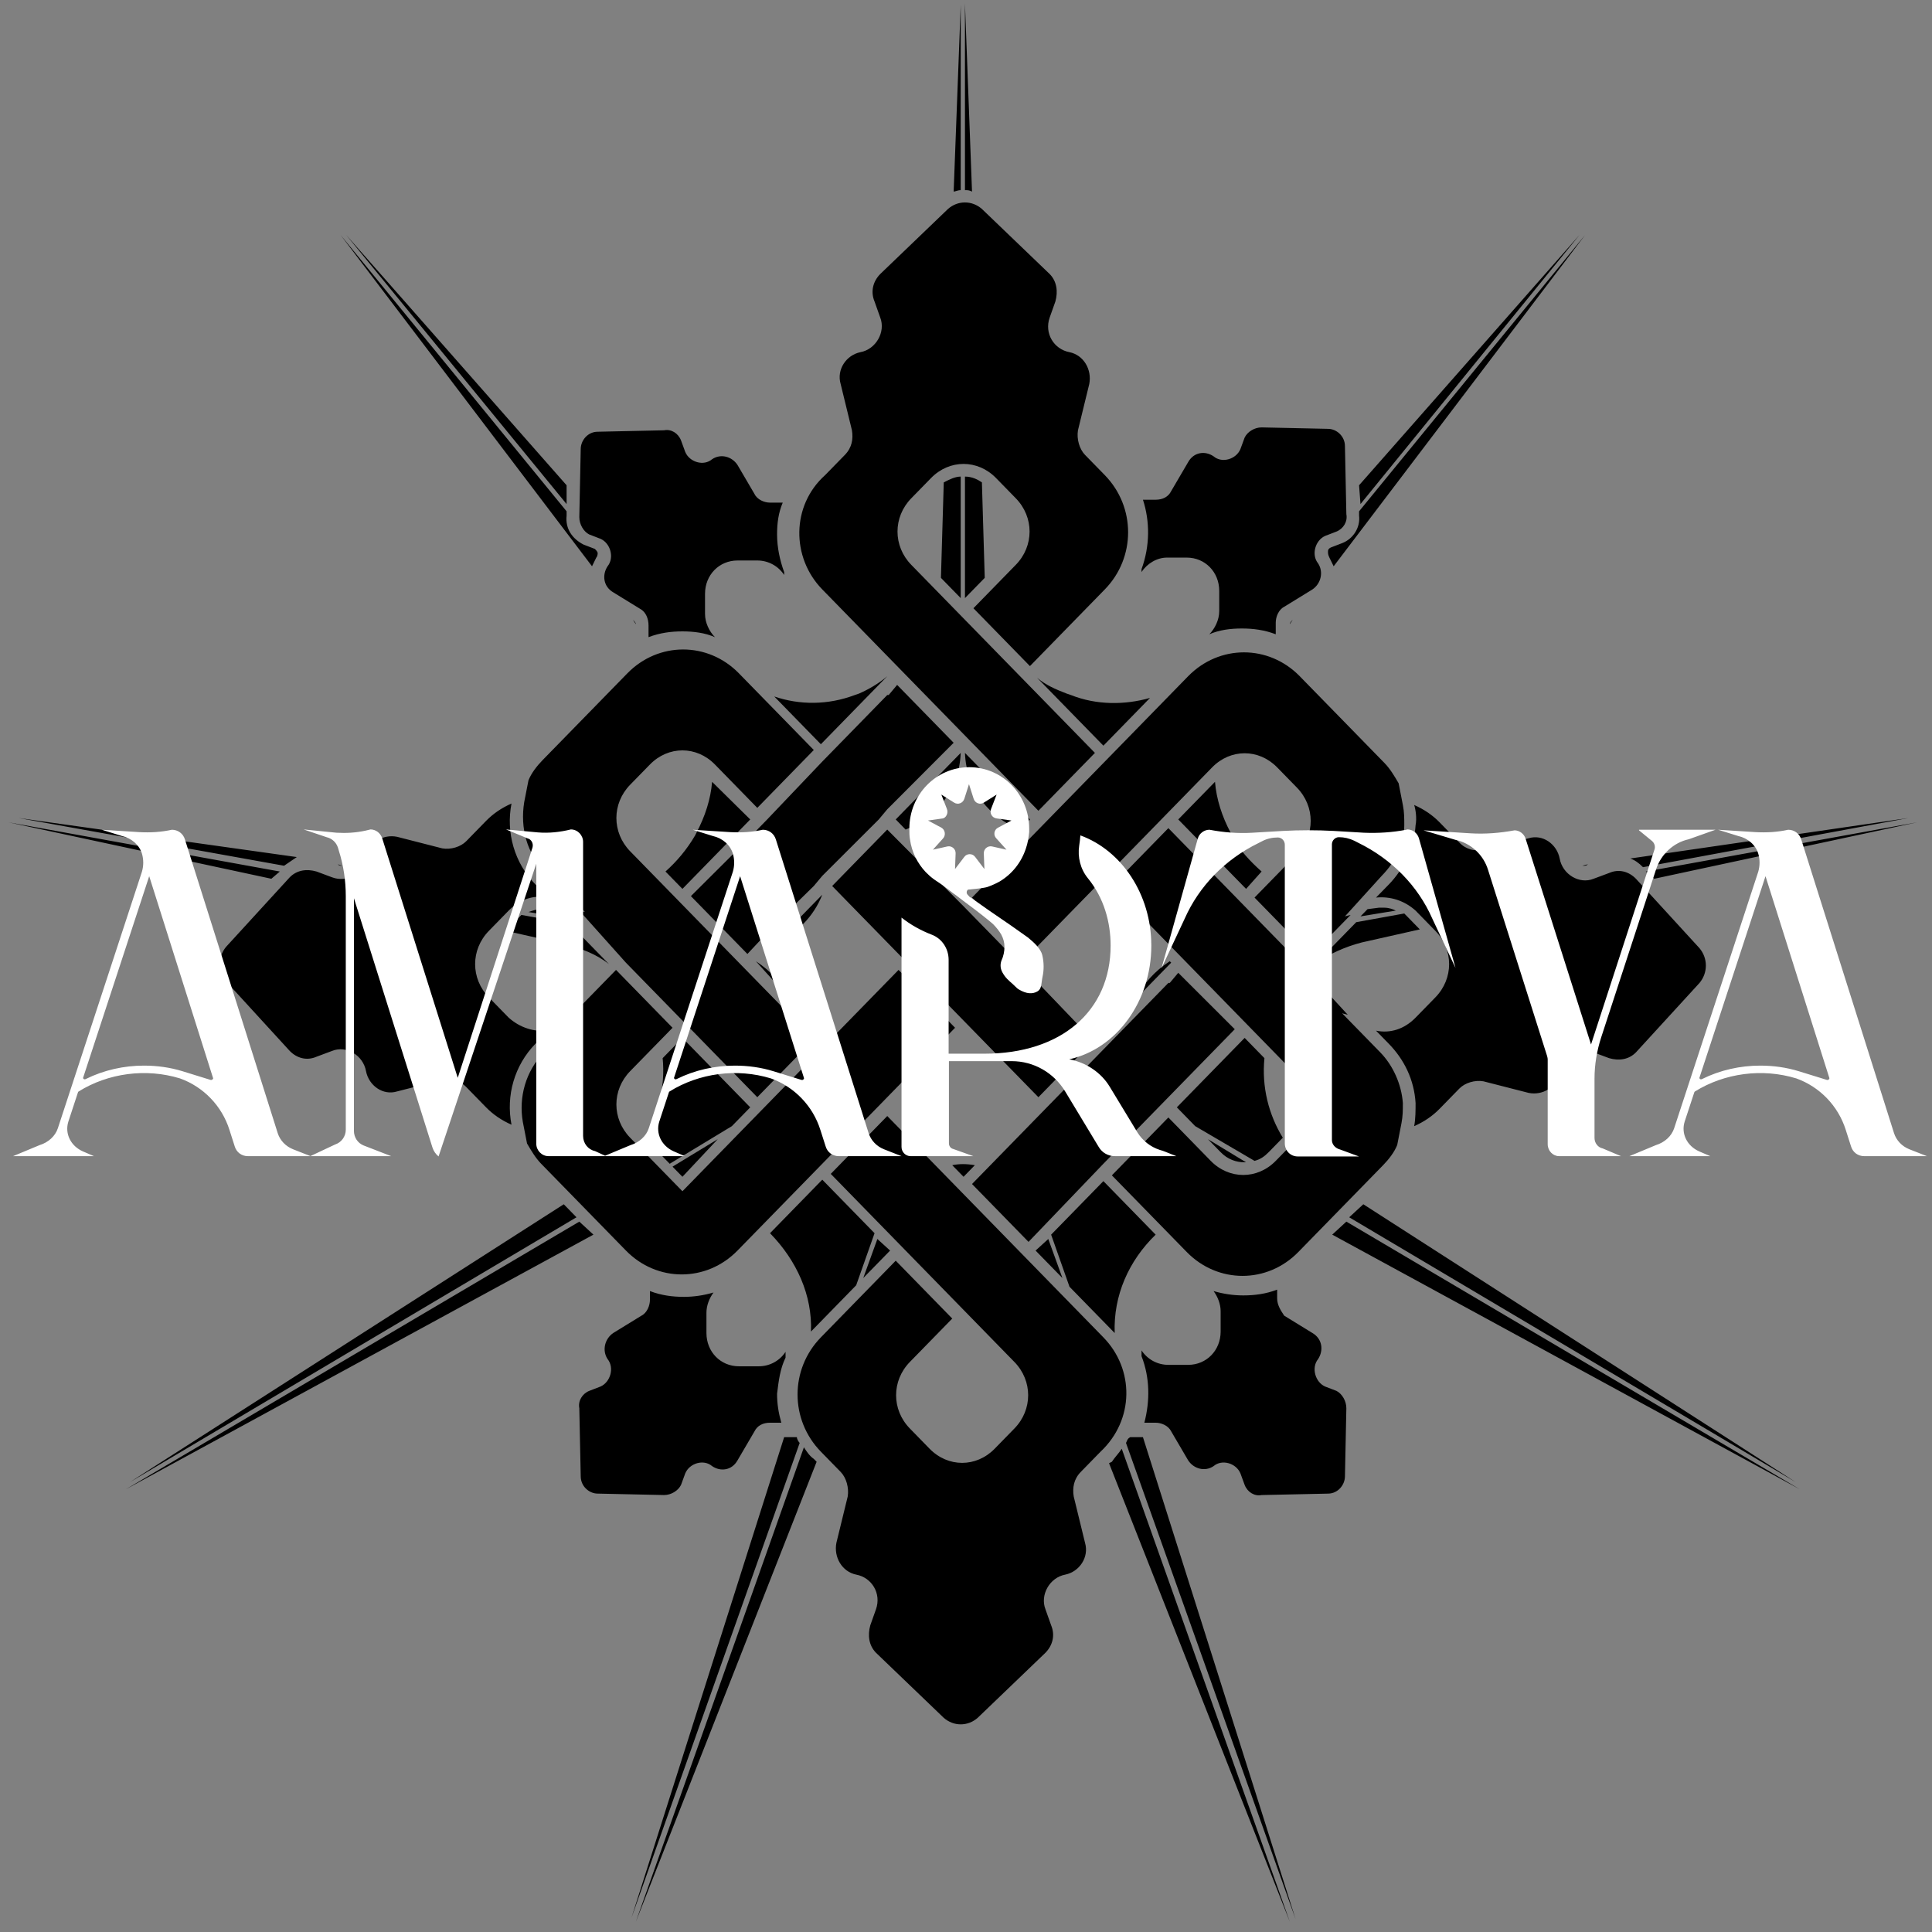 <svg width="141" height="141" viewBox="0 0 141 141" fill="none" xmlns="http://www.w3.org/2000/svg">
<rect x="0" y="0" width="141" height="141" fill="#808080" stroke="none"/>
<path fill-rule="evenodd" clip-rule="evenodd" d="M70.424 13.877V0.257L70.939 13.983C70.733 13.877 70.63 13.877 70.424 13.877H70.424ZM69.599 13.982L70.115 0.362V13.877C69.994 13.877 69.873 13.913 69.773 13.943C69.702 13.964 69.642 13.982 69.599 13.982ZM43.413 40.061C43.516 40.167 43.619 40.272 43.619 40.378C43.619 40.378 43.619 40.589 43.516 40.695L43.207 41.328L24.856 17.15L41.351 37.316V37.633C41.248 38.583 41.763 39.322 42.588 39.744L43.413 40.061ZM50.836 60.755C51.454 59.593 51.867 58.326 51.97 57.059L54.753 59.804L49.805 64.872L48.568 63.605C49.392 62.866 50.114 62.022 50.733 60.966L50.836 60.755ZM20.732 63.183L1.35 59.699L21.66 62.55L20.732 63.183ZM60.011 65.294L56.506 68.884C58.155 68.145 59.393 66.878 60.011 65.294ZM24.959 63.183L24.65 63.078C24.753 63.183 24.856 63.183 24.959 63.183ZM40.732 66.456L39.907 66.35H39.495C39.186 66.35 38.877 66.456 38.568 66.561L38.567 66.561L41.145 66.984L40.732 66.456ZM46.196 45.234L46.403 45.551C46.403 45.446 46.3 45.34 46.197 45.235L46.196 45.234ZM47.021 83.032C48.052 81.343 48.568 79.231 48.361 77.225L49.805 75.747L54.753 80.815L53.413 82.188L48.877 84.933L47.021 83.032ZM38.052 66.773L37.743 67.09L36.918 67.934L41.145 68.885C42.382 69.201 43.516 69.624 44.444 70.363L41.557 67.406L38.052 66.773ZM42.073 88.839L9.495 108.161L41.145 87.889L42.073 88.839ZM0.628 60.015L19.804 64.133L20.423 63.605L0.628 60.015ZM55.166 70.152L57.64 72.897C57.124 71.841 56.3 70.891 55.166 70.152ZM131.043 108.161L99.497 87.889L98.466 88.839L131.043 108.161ZM103.62 67.829L99.393 68.779C98.156 69.096 97.022 69.624 96.094 70.257L98.981 67.301L102.486 66.668L102.796 66.985L103.62 67.829ZM87.228 82.188L91.558 84.722C91.97 84.616 92.28 84.405 92.589 84.088L93.62 83.032C92.589 81.343 92.074 79.337 92.28 77.225L90.836 75.747L85.888 80.815L87.228 82.188ZM120.116 63.605L139.91 60.015L120.734 64.133L120.116 63.605ZM82.898 72.897L85.475 70.257L85.372 70.152C84.238 70.891 83.414 71.841 82.898 72.897ZM62.691 50.619L62.383 50.725C60.424 51.464 58.362 51.464 56.506 50.83L59.908 54.315L64.753 49.352C64.135 49.88 63.413 50.303 62.691 50.619ZM65.372 59.804L70.114 54.948C70.011 57.693 68.258 59.699 66.094 60.544L65.372 59.804ZM68.877 35.205L68.671 42.173L70.115 43.651V34.782C69.702 34.782 69.29 34.993 68.877 35.205ZM41.351 36.788L25.268 17.15L41.351 35.416V36.788ZM84.341 90.107L80.527 86.2L76.713 90.107L78.053 93.908L81.146 97.075L81.352 97.286C81.249 94.541 82.383 92.007 84.341 90.107ZM98.259 89.156L131.353 108.689L97.228 90.106L98.259 89.156ZM82.177 105.309L94.548 140.045L83.414 104.887H82.486C82.325 104.97 82.29 105.052 82.233 105.185C82.217 105.222 82.199 105.263 82.177 105.309ZM90.836 84.827C90.218 84.827 89.599 84.616 89.084 84.088L88.156 83.138L90.94 84.827H90.836ZM75.578 91.268L77.537 93.274L76.506 90.423L75.578 91.268ZM46.403 140.257L58.671 105.626L58.671 105.627C58.877 105.943 59.083 106.26 59.393 106.471L59.599 106.682L46.403 140.257ZM80.939 106.788L94.135 140.257L81.867 105.733C81.764 105.891 81.635 106.049 81.507 106.208L81.506 106.208C81.377 106.366 81.249 106.524 81.146 106.683L80.939 106.788ZM70.321 85.883L69.496 85.038C70.011 84.932 70.527 84.932 71.145 85.038L70.321 85.883ZM64.96 91.268L64.032 90.423L63.001 93.274L64.96 91.268ZM59.392 96.969L59.186 97.18C59.289 94.54 58.156 92.007 56.197 90.001L60.011 86.094L63.826 90.001L62.485 93.801L59.392 96.969ZM57.228 104.887L46.093 139.94L58.361 105.309C58.258 105.204 58.155 104.993 58.155 104.887H57.228ZM43.31 90.106L9.185 108.689L42.279 89.156L43.31 90.106ZM49.805 85.883L52.382 83.138L49.083 85.144L49.805 85.883ZM75.166 59.804L74.444 60.544C72.279 59.699 70.527 57.693 70.424 54.948L75.166 59.804ZM71.661 35.205C71.352 34.993 70.939 34.782 70.424 34.782V43.651L71.867 42.173L71.661 35.205ZM99.187 35.416L115.27 17.15L99.29 36.788L99.187 35.416ZM78.156 50.724L77.847 50.619C77.022 50.302 76.3 49.985 75.681 49.457L80.527 54.42L83.929 50.935C82.073 51.463 80.011 51.463 78.156 50.724ZM94.135 45.551L94.342 45.234L94.341 45.235C94.239 45.34 94.135 45.446 94.135 45.551ZM100.631 66.245H101.043C101.352 66.245 101.661 66.351 101.868 66.456L99.29 66.879L99.806 66.351L100.631 66.245ZM115.476 63.183H115.579H115.579C115.682 63.183 115.785 63.183 115.888 63.078L115.476 63.183ZM89.909 60.966C90.424 62.022 91.249 62.866 92.073 63.605L90.94 64.872L85.991 59.804L88.672 57.059C88.775 58.326 89.187 59.593 89.805 60.755L89.909 60.966ZM97.95 39.639L97.125 39.956C96.919 40.061 96.919 40.167 96.919 40.272V40.272V40.273C96.919 40.378 96.919 40.484 97.022 40.695L97.332 41.328L115.682 17.15L99.187 37.316V37.633C99.29 38.477 98.775 39.322 97.95 39.639ZM84.032 68.779L80.527 65.189C81.146 66.879 82.383 68.145 84.032 68.779ZM139.291 59.699L118.981 62.655C119.291 62.761 119.6 62.972 119.909 63.289L139.291 59.699ZM90.734 66.034L94.857 70.257L98.362 74.058L97.95 73.952L100.734 76.803C101.662 77.753 102.28 79.126 102.383 80.498V80.501C102.383 81.028 102.383 81.449 102.28 81.977L101.971 83.56C101.765 84.088 101.352 84.616 100.94 85.038L94.754 91.373C92.486 93.696 88.878 93.696 86.61 91.373L81.146 85.778L85.269 81.554L88.362 84.722C89.703 86.094 91.764 86.094 93.105 84.722L94.548 83.243C95.888 81.871 95.888 79.759 94.548 78.387L90.734 74.48L86.61 70.257L81.867 65.4L81.146 64.661L85.269 60.438L90.734 66.034ZM80.527 97.603L75.063 92.007L74.341 91.268L70.218 87.045L64.754 81.449L60.63 85.672L61.352 86.411L66.094 91.268L70.218 95.491L74.032 99.398C75.372 100.77 75.372 102.882 74.032 104.254L72.589 105.733C71.249 107.105 69.187 107.105 67.846 105.733L66.403 104.254C65.063 102.882 65.063 100.77 66.403 99.398L69.496 96.23L65.372 92.007L59.908 97.603C57.64 99.926 57.64 103.621 59.908 105.944L61.352 107.422C61.764 107.844 61.97 108.583 61.867 109.217L61.042 112.595C60.836 113.651 61.455 114.707 62.486 114.918C63.62 115.129 64.341 116.291 63.929 117.452L63.516 118.613C63.31 119.352 63.413 120.091 63.929 120.619L68.877 125.37C69.599 126.004 70.63 126.004 71.352 125.37L76.3 120.619C76.816 120.091 77.022 119.352 76.713 118.613L76.3 117.452C75.888 116.396 76.609 115.129 77.743 114.918C78.775 114.707 79.496 113.651 79.187 112.595L78.362 109.217C78.259 108.583 78.362 107.95 78.878 107.422L80.321 105.944C82.795 103.621 82.795 99.926 80.527 97.603ZM49.805 74.481L45.681 70.258L42.279 66.457L42.691 66.562L39.804 63.606C38.464 62.339 37.949 60.439 38.258 58.538L38.567 56.955C38.773 56.427 39.186 55.899 39.598 55.476L45.784 49.142C48.052 46.819 51.66 46.819 53.928 49.142L59.392 54.737L55.269 58.96L52.176 55.793C50.836 54.42 48.774 54.42 47.434 55.793L45.99 57.271C44.65 58.644 44.65 60.755 45.99 62.128L49.805 66.034L53.928 70.258L59.392 75.853L55.269 80.076L49.805 74.481ZM54.547 69.623L56.918 67.089L59.392 64.661L60.011 63.922L64.135 59.804L64.753 59.065L69.599 54.209L65.475 49.985L64.856 50.724H64.753L64.65 50.83L60.011 55.581L55.99 59.804L54.135 61.705L50.423 65.4L54.547 69.623ZM79.805 75.958L75.785 80.076L70.321 74.48L66.197 70.257L61.454 65.4L60.733 64.661L64.753 60.543L70.321 66.139L74.341 70.257L79.805 75.958ZM100.837 63.922C101.868 62.866 102.486 61.599 102.486 60.227C102.486 59.699 102.486 59.276 102.383 58.748L102.074 57.165L102.074 57.165C101.765 56.637 101.455 56.109 101.043 55.687L94.857 49.352C92.589 47.029 88.981 47.029 86.713 49.352L81.249 54.948L80.527 55.687L76.403 59.91L70.939 65.506L75.063 69.729L80.527 64.133L84.651 59.91L88.465 56.003C89.805 54.631 91.868 54.631 93.208 56.003L94.651 57.481C95.991 58.854 95.991 60.966 94.651 62.338L91.558 65.506L95.682 69.729L98.569 66.773L98.156 66.878L100.837 63.922ZM84.548 80.815L80.527 84.933L75.063 90.634L70.939 86.411L76.403 80.815L80.527 76.592L85.166 71.841L85.269 71.735H85.372L85.991 70.996L90.115 75.114L84.548 80.815ZM60.011 43.017L61.454 44.495L65.578 48.719L66.094 49.247L75.785 59.171L79.909 54.948L74.445 49.352L70.321 45.129L66.506 41.222C65.166 39.85 65.166 37.738 66.506 36.366L67.949 34.888C69.29 33.515 71.352 33.515 72.692 34.888L74.135 36.366C75.475 37.738 75.475 39.85 74.135 41.222L71.042 44.39L75.166 48.613L80.63 43.017C82.898 40.695 82.898 36.999 80.63 34.676L79.187 33.198C78.774 32.776 78.568 32.037 78.671 31.404L79.496 28.025C79.702 26.969 79.084 25.913 78.053 25.702C76.919 25.491 76.197 24.33 76.609 23.168L77.022 22.007C77.228 21.268 77.125 20.529 76.609 20.001L71.661 15.25C70.939 14.616 69.908 14.616 69.186 15.25L64.238 20.001C63.722 20.529 63.516 21.268 63.826 22.007L64.238 23.168C64.65 24.224 63.929 25.491 62.795 25.702C61.764 25.913 61.042 26.969 61.352 28.025L62.176 31.404C62.279 32.037 62.176 32.67 61.661 33.198L60.217 34.676C57.743 36.894 57.743 40.695 60.011 43.017ZM38.155 81.871C37.846 80.076 38.361 78.175 39.702 76.803L42.485 73.635L42.072 73.741L44.959 70.785L49.083 75.008L45.99 78.175C44.65 79.548 44.65 81.66 45.99 83.032L49.805 86.939L55.99 80.604L60.114 76.381L64.753 71.629L64.856 71.524L65.578 70.785L69.702 75.008L64.856 79.97L64.135 80.709L60.011 84.933L59.289 85.672L53.825 91.267C51.557 93.59 47.949 93.59 45.681 91.267L39.495 84.933C39.083 84.51 38.773 83.983 38.464 83.455L38.464 83.454L38.155 81.871ZM103.311 60.227C103.208 61.811 102.486 63.395 101.352 64.556L100.424 65.506C101.455 65.401 102.486 65.718 103.311 66.457L104.754 67.935C106.094 69.307 106.094 71.419 104.754 72.791L103.311 74.27C102.486 75.114 101.455 75.431 100.424 75.22L101.352 76.17C102.486 77.331 103.208 78.809 103.311 80.499C103.311 81.027 103.311 81.66 103.208 82.188C103.929 81.871 104.548 81.449 105.064 80.921L106.507 79.443C106.919 79.021 107.641 78.809 108.26 78.915L111.559 79.76C112.59 79.971 113.62 79.338 113.827 78.282C114.033 77.12 115.167 76.381 116.301 76.803L117.435 77.226C118.157 77.437 118.878 77.331 119.394 76.803L124.033 71.736C124.651 70.997 124.651 69.941 124.033 69.202L119.394 64.134C118.878 63.606 118.157 63.395 117.435 63.712L116.301 64.134C115.27 64.556 114.033 63.817 113.827 62.656C113.62 61.6 112.59 60.861 111.559 61.178L108.26 62.022C107.641 62.128 107.022 62.022 106.507 61.494L105.064 60.016C104.548 59.488 103.929 59.066 103.208 58.749C103.311 59.066 103.414 59.7 103.311 60.227ZM40.011 75.219L39.083 76.169C37.536 77.753 36.918 79.97 37.33 82.082C36.609 81.765 35.99 81.343 35.474 80.815L34.031 79.337C33.516 78.809 32.897 78.703 32.279 78.809L28.98 79.654C27.949 79.97 26.918 79.231 26.712 78.175C26.505 77.014 25.268 76.275 24.237 76.697L23.103 77.12C22.381 77.436 21.66 77.225 21.144 76.697L16.505 71.629C15.887 70.89 15.887 69.835 16.505 69.096L21.144 64.028C21.66 63.5 22.381 63.394 23.103 63.605L24.237 64.028C25.371 64.45 26.505 63.711 26.712 62.55C26.918 61.494 27.949 60.86 28.98 61.071L32.279 61.916C32.897 62.022 33.619 61.81 34.031 61.388L35.474 59.91C35.99 59.382 36.609 58.96 37.33 58.643C36.918 60.755 37.536 62.972 39.083 64.556L40.011 65.506C38.98 65.295 37.949 65.611 37.124 66.456L35.681 67.934C34.34 69.307 34.34 71.418 35.681 72.791L37.124 74.269C37.949 75.008 38.98 75.325 40.011 75.219ZM47.331 45.657V46.501C48.155 46.184 48.98 46.079 49.805 46.079C50.63 46.079 51.454 46.184 52.176 46.501C51.764 46.079 51.454 45.445 51.454 44.812V43.334C51.454 41.961 52.485 40.905 53.826 40.905H55.269C56.094 40.905 56.815 41.328 57.228 41.961V41.75C56.919 40.905 56.712 39.955 56.712 39.005C56.712 38.16 56.815 37.421 57.125 36.682H56.197C55.785 36.682 55.269 36.471 55.063 36.049L53.826 33.937C53.413 33.304 52.588 33.092 51.97 33.515C51.351 34.043 50.32 33.726 50.011 32.987L49.702 32.142C49.496 31.614 48.98 31.298 48.465 31.403L43.619 31.509C42.897 31.509 42.382 32.142 42.382 32.776L42.279 37.738C42.279 38.266 42.588 38.794 43.001 39.005L43.825 39.322C44.547 39.638 44.856 40.694 44.341 41.328C43.928 41.961 44.032 42.806 44.753 43.228L46.815 44.495C47.124 44.706 47.331 45.129 47.331 45.657ZM86.61 40.694H85.166C84.445 40.694 83.723 41.117 83.311 41.75V41.539C83.929 39.85 83.929 38.055 83.414 36.471H84.341C84.857 36.471 85.269 36.26 85.476 35.838L86.713 33.726C87.125 32.987 87.95 32.882 88.569 33.304C89.187 33.832 90.218 33.515 90.527 32.776L90.837 31.931C91.043 31.509 91.558 31.192 92.074 31.192L96.919 31.298C97.538 31.298 98.156 31.826 98.156 32.565L98.259 37.527C98.362 38.055 98.053 38.583 97.538 38.794L96.713 39.111C95.991 39.428 95.682 40.483 96.197 41.117C96.61 41.75 96.404 42.595 95.785 43.017L93.723 44.284C93.311 44.495 93.105 45.023 93.105 45.446V46.29C92.28 45.973 91.455 45.868 90.63 45.868C89.806 45.868 88.981 45.973 88.259 46.29C88.671 45.868 88.981 45.234 88.981 44.601V43.123C88.981 41.75 87.95 40.694 86.61 40.694ZM93.208 94.752V94.119C92.383 94.436 91.558 94.541 90.734 94.541C90.012 94.541 89.29 94.435 88.569 94.224C88.878 94.647 89.084 95.174 89.084 95.702V97.18C89.084 98.553 88.053 99.609 86.713 99.609H85.269C84.445 99.609 83.723 99.186 83.311 98.553V98.975C83.929 100.559 83.929 102.248 83.517 103.832H84.341C84.754 103.832 85.269 104.043 85.476 104.466L86.713 106.577C87.125 107.211 87.95 107.422 88.569 106.999C89.187 106.472 90.218 106.788 90.527 107.527L90.837 108.372C91.043 108.9 91.558 109.217 92.074 109.111L96.919 109.006C97.641 109.006 98.156 108.372 98.156 107.739L98.259 102.776C98.259 102.248 97.95 101.721 97.538 101.509L96.713 101.193C95.991 100.876 95.682 99.82 96.197 99.187C96.61 98.553 96.507 97.709 95.785 97.286L93.723 96.019C93.707 95.993 93.689 95.967 93.671 95.94C93.469 95.633 93.208 95.237 93.208 94.752ZM57.331 98.658V99.081C56.934 99.892 56.824 100.802 56.724 101.622C56.72 101.655 56.716 101.687 56.712 101.72C56.712 102.459 56.815 103.093 57.021 103.832H56.197C55.681 103.832 55.269 104.043 55.063 104.465L53.826 106.577C53.413 107.316 52.588 107.421 51.97 106.999C51.351 106.471 50.32 106.788 50.011 107.527L49.702 108.372C49.496 108.794 48.98 109.111 48.465 109.111L43.619 109.005C43.001 109.005 42.382 108.477 42.382 107.738L42.279 102.776C42.176 102.248 42.485 101.72 43.001 101.509L43.825 101.192C44.547 100.875 44.856 99.82 44.341 99.186C43.928 98.553 44.135 97.708 44.753 97.286L46.815 96.019C47.227 95.808 47.434 95.28 47.434 94.857V94.224C48.258 94.541 49.083 94.646 49.908 94.646C50.63 94.646 51.351 94.541 52.073 94.329C51.764 94.752 51.557 95.28 51.557 95.808V97.286C51.557 98.658 52.588 99.714 53.928 99.714H55.372C56.197 99.714 56.918 99.292 57.331 98.658Z" fill="black"/>
<path fill-rule="evenodd" clip-rule="evenodd" d="M76.066 69.706C75.942 69.195 75.41 68.747 75.049 68.443L75.026 68.424L73.796 67.554L72.119 66.403L70.888 65.533C70.867 65.522 70.851 65.511 70.835 65.5C70.819 65.49 70.803 65.479 70.782 65.468C70.752 65.453 70.733 65.427 70.717 65.405C70.71 65.396 70.703 65.388 70.697 65.381L70.612 65.294C70.612 65.294 70.591 65.25 70.57 65.229C70.527 65.12 70.548 64.99 70.654 64.924C70.647 64.924 70.678 64.922 70.736 64.916C70.999 64.892 71.816 64.818 72.076 64.729C72.374 64.62 72.671 64.49 72.947 64.338C73.859 63.794 74.538 62.947 74.878 61.903C75.005 61.534 75.069 61.142 75.111 60.73V60.469C75.111 57.991 73.159 55.991 70.739 55.991C68.32 55.991 66.367 57.991 66.367 60.469V60.534V60.534C66.367 60.773 66.367 61.012 66.41 61.251C66.537 62.186 66.962 63.012 67.556 63.642C67.747 63.838 67.938 64.011 68.15 64.164C68.161 64.171 68.172 64.179 68.184 64.188L68.214 64.209L68.214 64.209L68.214 64.209C68.267 64.247 68.331 64.292 68.405 64.338C68.638 64.49 68.893 64.664 69.105 64.838C69.158 64.881 69.216 64.924 69.275 64.968C69.333 65.011 69.392 65.055 69.445 65.098L69.495 65.138L69.496 65.138L69.496 65.138L69.496 65.138L69.496 65.138C69.571 65.197 69.656 65.263 69.742 65.316C69.918 65.457 70.108 65.599 70.305 65.745C70.441 65.845 70.579 65.948 70.718 66.055C71.164 66.381 72.225 67.207 72.48 67.446C72.713 67.685 72.925 67.946 73.074 68.207C73.222 68.489 73.307 68.772 73.307 69.098C73.307 69.424 73.244 69.771 73.074 70.141C73.01 70.337 73.01 70.532 73.053 70.706C73.095 70.88 73.201 71.054 73.307 71.206C73.413 71.358 73.562 71.51 73.711 71.641C73.859 71.771 74.008 71.901 74.135 72.032C74.143 72.04 74.151 72.045 74.158 72.05C74.169 72.057 74.177 72.062 74.177 72.075C74.181 72.079 74.185 72.082 74.188 72.085C74.193 72.088 74.197 72.091 74.201 72.093C74.212 72.1 74.22 72.105 74.22 72.119C74.231 72.13 74.241 72.135 74.252 72.141C74.257 72.143 74.262 72.146 74.267 72.149C74.271 72.151 74.274 72.154 74.277 72.156C74.279 72.158 74.282 72.16 74.284 72.162C74.294 72.173 74.305 72.179 74.316 72.184C74.326 72.189 74.337 72.195 74.347 72.206C74.92 72.553 75.366 72.553 75.706 72.358C75.955 72.214 75.987 71.966 76.028 71.646C76.043 71.53 76.059 71.404 76.088 71.271C76.194 70.793 76.194 70.228 76.066 69.706ZM69.105 59.034L68.702 57.991L69.636 58.578C69.912 58.752 70.272 58.621 70.379 58.295L70.718 57.23L71.058 58.295C71.164 58.621 71.525 58.752 71.8 58.578L72.734 57.991L72.331 59.034C72.204 59.338 72.395 59.686 72.734 59.73L73.817 59.882L72.84 60.404C72.543 60.556 72.48 60.947 72.713 61.186L73.456 62.012L72.395 61.773C72.076 61.708 71.779 61.968 71.8 62.294L71.843 63.425L71.164 62.533C70.973 62.273 70.57 62.273 70.379 62.533L69.699 63.425L69.742 62.294C69.763 61.968 69.466 61.708 69.148 61.773L68.086 62.012L68.829 61.186C69.041 60.947 68.978 60.556 68.702 60.404L67.725 59.882L68.808 59.73C69.041 59.686 69.232 59.338 69.105 59.034ZM102.702 60.533C103.084 60.533 103.424 60.773 103.551 61.164L106.225 70.64L104.527 67.032C103.487 64.663 101.577 62.707 99.136 61.512L98.839 61.359C98.478 61.185 98.097 61.099 97.715 61.099C97.439 61.099 97.205 61.338 97.205 61.62V83.203C97.205 83.529 97.46 83.812 97.821 83.899L99.179 84.399H94.701C94.191 84.399 93.767 83.986 93.767 83.442V61.642C93.767 61.359 93.533 61.12 93.257 61.12C92.854 61.12 92.472 61.207 92.133 61.381L91.836 61.533C89.395 62.729 87.506 64.685 86.466 67.032L84.768 70.662L87.421 61.186C87.527 60.816 87.888 60.555 88.27 60.555C89.289 60.751 90.35 60.838 91.411 60.773L93.64 60.642C94.871 60.577 96.102 60.577 97.332 60.642L99.54 60.773C100.58 60.816 101.62 60.751 102.638 60.555L102.702 60.533ZM139.355 83.878L140.353 84.269L140.628 84.377H136.044C135.598 84.377 135.216 84.095 135.089 83.66L134.707 82.465C134.155 80.704 132.797 79.313 131.099 78.705C128.616 77.944 125.857 78.313 123.692 79.661L123.692 79.661L123.692 79.661C123.671 79.683 123.65 79.704 123.65 79.726L122.949 81.856C122.673 82.726 123.119 83.638 124.01 84.03L124.817 84.377H118.917L120.848 83.573C121.485 83.378 121.994 82.921 122.185 82.334L128.319 63.62C128.446 63.186 128.446 62.729 128.319 62.294C128.128 61.664 127.555 61.164 126.854 61.012L125.39 60.556L128.128 60.73C128.934 60.773 129.719 60.73 130.505 60.556C130.95 60.556 131.332 60.838 131.46 61.273L138.23 82.704C138.4 83.226 138.803 83.66 139.355 83.878ZM133.327 78.813C133.412 78.835 133.455 78.792 133.476 78.77C133.485 78.76 133.491 78.747 133.495 78.734C133.501 78.718 133.507 78.705 133.518 78.705L128.849 63.946L124.032 78.639C124.01 78.683 124.032 78.704 124.053 78.726L124.053 78.726C124.074 78.77 124.159 78.791 124.223 78.748C125.538 78.096 127.003 77.77 128.467 77.77C129.422 77.77 130.377 77.9 131.29 78.183L133.327 78.813ZM119.617 60.599L120.572 61.382C120.742 61.534 120.827 61.773 120.742 62.012L116.115 76.227L111.34 61.208C111.234 60.86 110.894 60.599 110.534 60.599C109.472 60.795 108.39 60.882 107.308 60.816L103.891 60.599L106.225 61.295C107.35 61.534 108.263 62.381 108.602 63.49L112.911 77.074L112.916 77.098L112.921 77.117C112.938 77.184 112.953 77.242 112.953 77.314V83.508C112.953 83.986 113.335 84.377 113.781 84.377H118.301L116.964 83.812C116.625 83.747 116.37 83.421 116.37 83.052V78.726C116.37 77.705 116.54 76.683 116.858 75.705L120.869 63.425C121.23 62.338 122.143 61.49 123.246 61.251L125.199 60.556H121.782H119.617V60.599ZM84.641 83.921C84.789 83.964 84.938 84.008 85.086 84.073L85.85 84.377H81.372C80.884 84.377 80.438 84.138 80.184 83.703L77.743 79.661C76.894 78.269 75.43 77.444 73.838 77.444H69.254V83.442C69.254 83.638 69.381 83.812 69.572 83.855L71.036 84.377H66.452C66.091 84.377 65.794 84.073 65.794 83.703V66.967C66.452 67.489 67.195 67.902 67.98 68.206C68.744 68.489 69.232 69.228 69.232 70.053V76.9H71.843C77.446 76.9 81.054 73.792 81.054 69.01C81.054 67.293 80.566 65.533 79.398 64.098C78.847 63.424 78.634 62.555 78.762 61.707C78.804 61.468 78.825 61.229 78.847 60.968C81.839 62.055 84.025 65.25 84.025 69.01C84.025 73.097 81.478 76.552 78.019 77.313H78.061C79.292 77.552 80.375 78.291 80.99 79.313L83.006 82.638C83.388 83.247 83.962 83.703 84.641 83.921ZM42.555 82.899C42.555 83.442 42.915 83.899 43.425 84.008L44.161 84.345L46.014 83.573C46.651 83.378 47.16 82.921 47.351 82.334L53.485 63.62C53.612 63.186 53.612 62.729 53.485 62.294C53.294 61.664 52.721 61.164 52.02 61.012L50.556 60.556L53.294 60.73C54.1 60.773 54.885 60.73 55.671 60.556C56.116 60.556 56.498 60.838 56.626 61.273L63.396 82.704C63.566 83.226 63.969 83.66 64.521 83.878L65.518 84.269L65.794 84.377H61.21C60.764 84.377 60.382 84.095 60.255 83.66L59.873 82.465C59.321 80.704 57.963 79.313 56.265 78.705C53.782 77.944 51.023 78.313 48.858 79.661L48.858 79.661C48.837 79.683 48.815 79.704 48.815 79.726L48.115 81.856C47.839 82.726 48.285 83.638 49.176 84.03L49.983 84.377H44.083L44.084 84.377H40.029C39.541 84.377 39.138 83.964 39.138 83.464V63.033L32.007 84.399C31.794 84.225 31.646 84.008 31.561 83.747L25.83 65.554V82.53C25.83 83.008 26.106 83.421 26.531 83.595L28.547 84.377H22.667L22.668 84.377H18.084C17.638 84.377 17.256 84.095 17.129 83.66L16.747 82.465C16.195 80.704 14.836 79.313 13.139 78.705C10.655 77.944 7.896 78.313 5.732 79.661L5.732 79.661C5.71 79.683 5.689 79.704 5.689 79.726L4.989 81.856C4.713 82.726 5.159 83.638 6.05 84.03L6.856 84.377H0.956L2.888 83.573C3.524 83.378 4.034 82.921 4.225 82.334L10.358 63.62C10.486 63.186 10.486 62.729 10.358 62.294C10.167 61.664 9.594 61.164 8.894 61.012L7.429 60.556L10.167 60.73C10.974 60.773 11.759 60.73 12.544 60.556C12.99 60.556 13.372 60.838 13.499 61.273L20.27 82.704C20.439 83.226 20.843 83.66 21.395 83.878L22.392 84.269L22.656 84.373L24.451 83.529C24.918 83.377 25.236 82.942 25.236 82.443V65.402C25.236 64.272 25.066 63.142 24.727 62.077L24.663 61.859C24.536 61.468 24.217 61.185 23.835 61.099L22.159 60.533L24.557 60.773C25.279 60.816 25.979 60.773 26.679 60.62L27.04 60.533C27.422 60.533 27.762 60.794 27.889 61.164L33.407 78.661L38.862 61.859C38.947 61.555 38.777 61.251 38.501 61.186L36.93 60.533L39.265 60.751C40.071 60.816 40.878 60.729 41.663 60.533C42.151 60.533 42.555 60.946 42.555 61.446V82.899ZM15.516 78.77C15.494 78.792 15.452 78.835 15.367 78.813L13.33 78.183C12.417 77.9 11.462 77.77 10.507 77.77C9.042 77.77 7.578 78.096 6.262 78.748C6.199 78.791 6.114 78.77 6.092 78.726L6.092 78.726C6.071 78.704 6.05 78.683 6.071 78.639L10.889 63.946L15.558 78.705C15.558 78.705 15.537 78.748 15.516 78.77ZM58.493 78.813C58.578 78.835 58.621 78.792 58.642 78.77C58.651 78.76 58.656 78.747 58.661 78.734C58.667 78.718 58.672 78.705 58.684 78.705L54.015 63.946L49.197 78.639C49.176 78.683 49.197 78.705 49.219 78.726C49.24 78.77 49.325 78.791 49.388 78.748C50.704 78.096 52.169 77.77 53.633 77.77C54.588 77.77 55.543 77.9 56.456 78.183L58.493 78.813Z" fill="white"/>
</svg>

